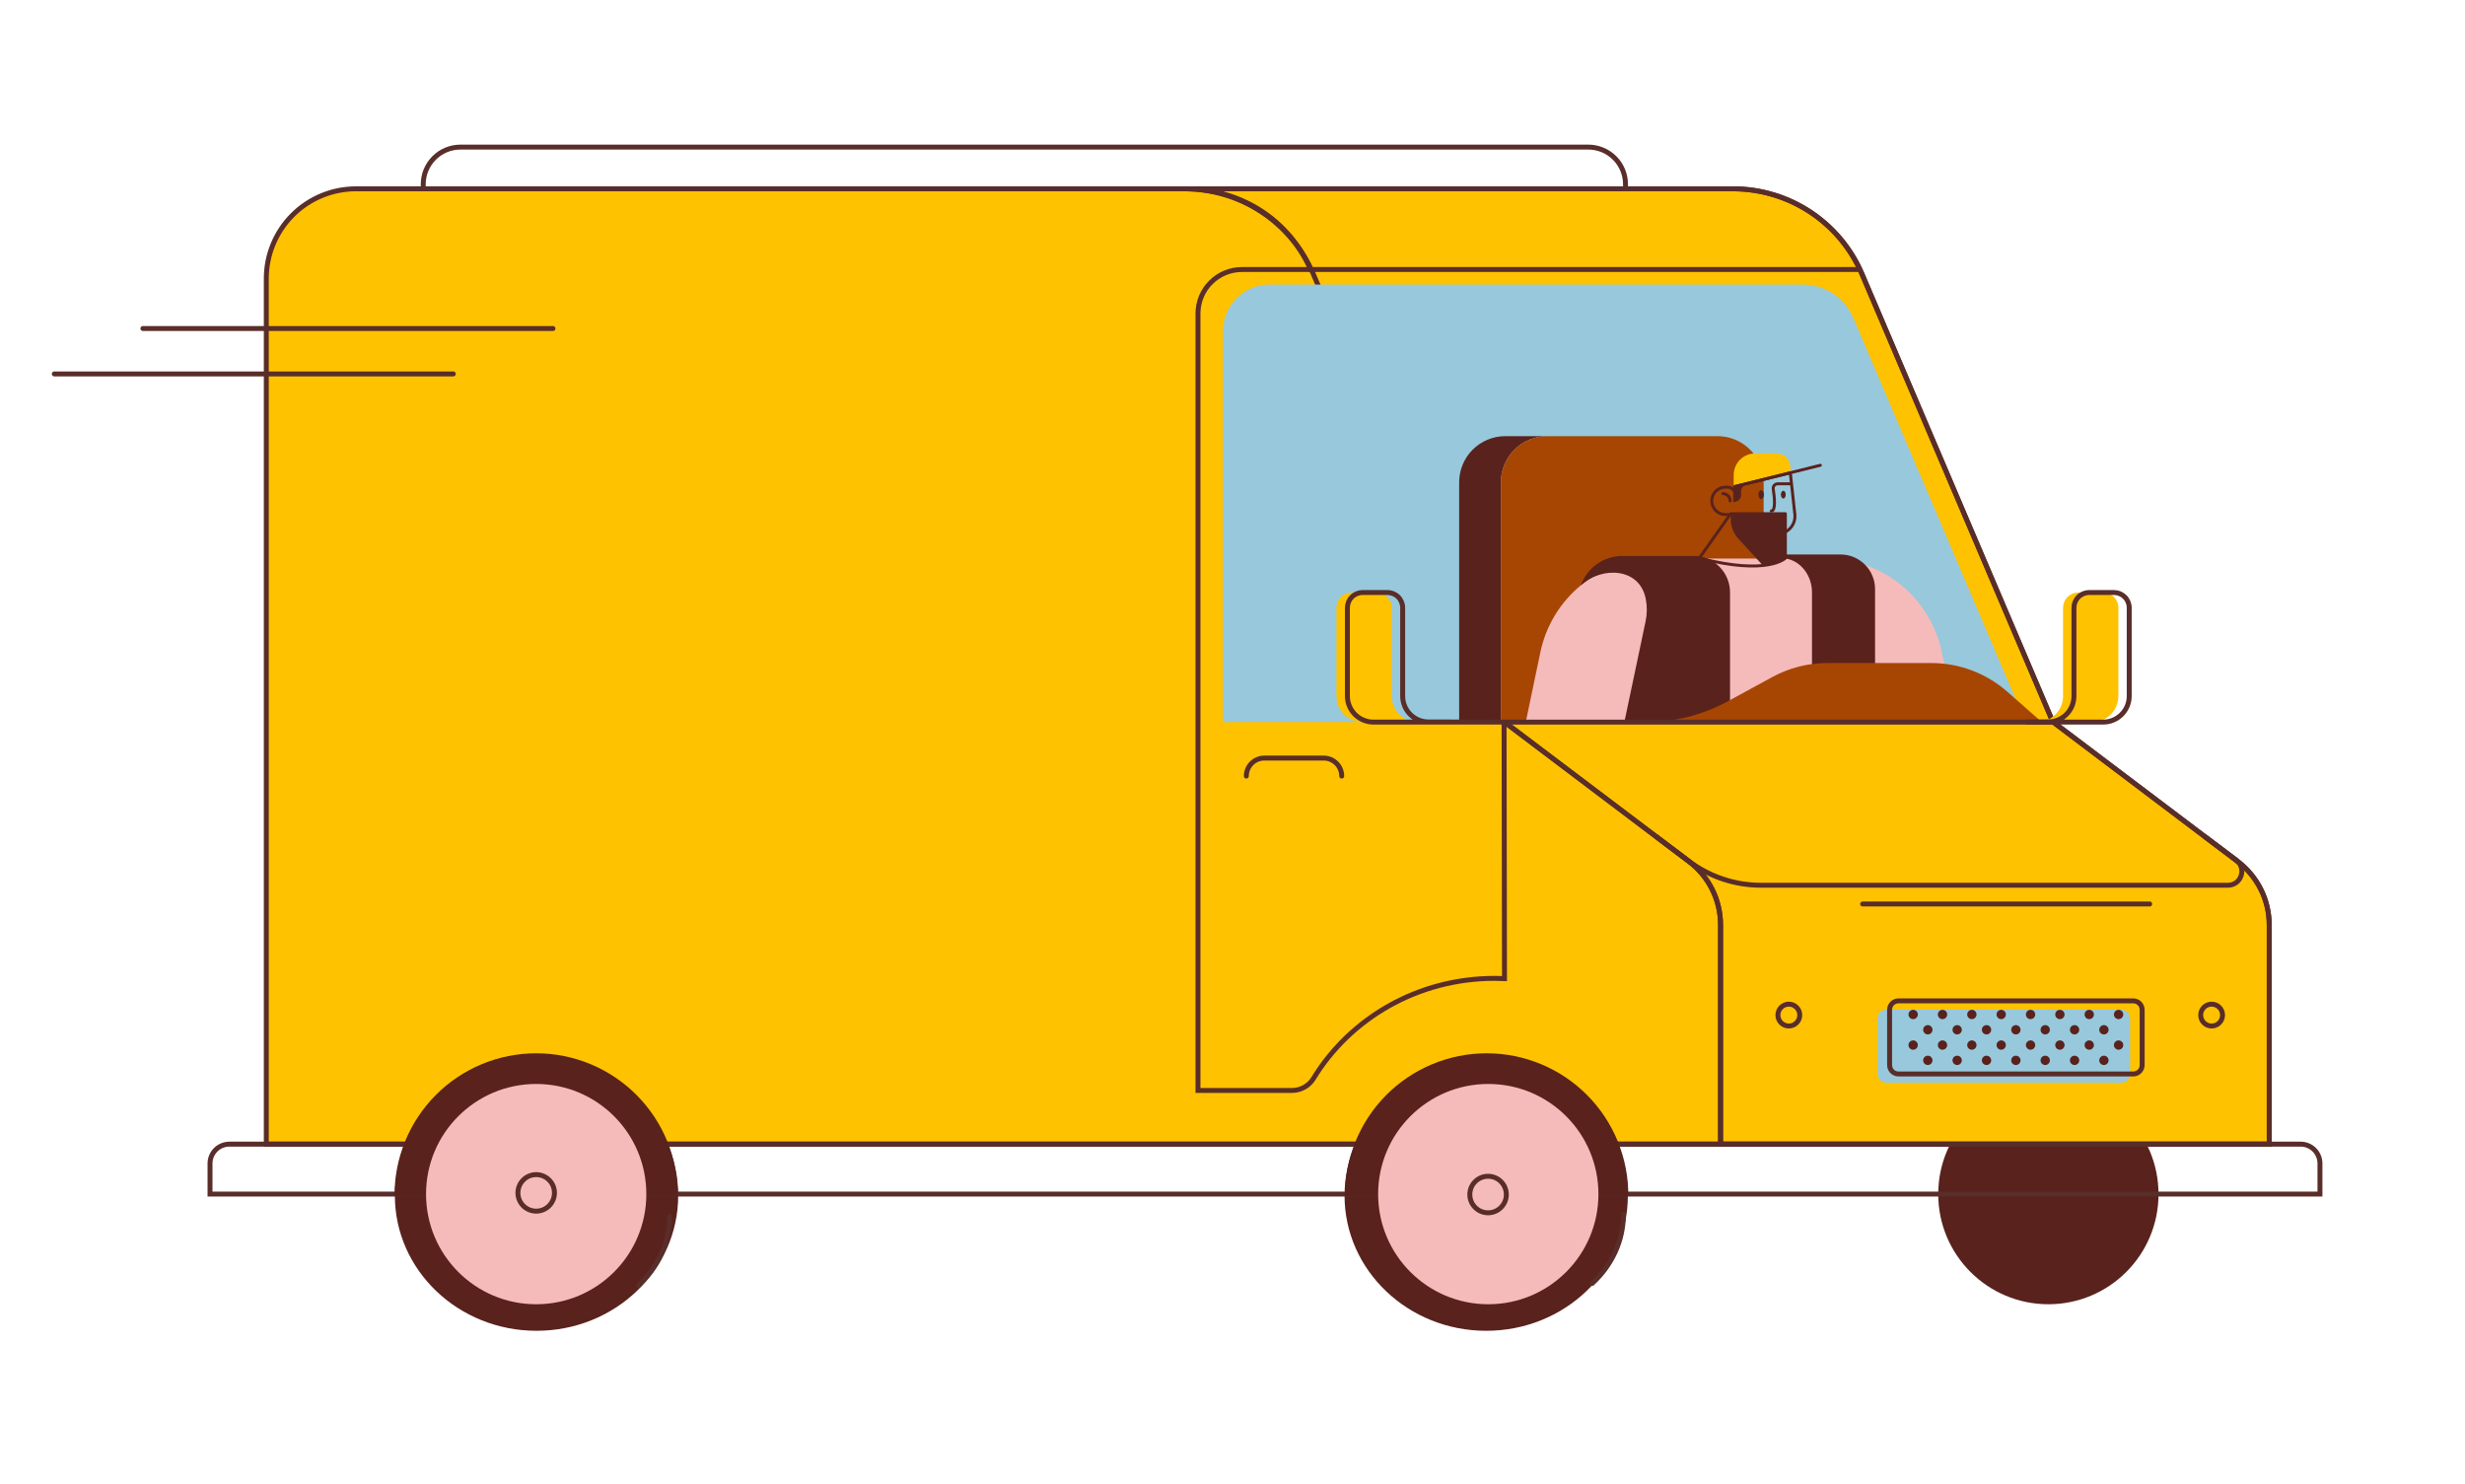<svg width="2497" height="1503" viewBox="0 0 2497 1503" fill="none" xmlns="http://www.w3.org/2000/svg">
<path d="M2074.96 1321.12C2136.58 1321.12 2186.53 1271.17 2186.53 1209.55C2186.53 1147.93 2136.58 1097.98 2074.96 1097.98C2013.34 1097.98 1963.39 1147.93 1963.39 1209.55C1963.39 1271.17 2013.34 1321.12 2074.96 1321.12Z" fill="#59221D"/>
<path d="M1505.5 1348C1584.75 1348 1649 1286.66 1649 1211C1649 1135.34 1584.75 1074 1505.5 1074C1426.25 1074 1362 1135.34 1362 1211C1362 1286.66 1426.25 1348 1505.5 1348Z" fill="#59221D"/>
<path d="M543.5 1348C622.753 1348 687 1286.66 687 1211C687 1135.34 622.753 1074 543.5 1074C464.247 1074 400 1135.34 400 1211C400 1286.66 464.247 1348 543.5 1348Z" fill="#59221D"/>
<path d="M2266.63 872.49L2079.4 731.08L1886.12 277.51C1875.21 251.924 1857.03 230.108 1833.83 214.773C1810.62 199.438 1783.42 191.262 1755.61 191.26H360.61C336.511 191.263 313.401 200.838 296.362 217.879C279.322 234.92 269.75 258.032 269.75 282.13V1158.94H2298.7V936.94C2298.71 924.448 2295.82 912.124 2290.25 900.94C2284.69 889.756 2276.6 880.017 2266.63 872.49V872.49Z" fill="#FFC200" stroke="#592D29" stroke-width="5" stroke-miterlimit="10"/>
<path d="M2298.69 936.89V1158.89H1742.9V936.89C1742.9 924.405 1740.01 912.09 1734.44 900.913C1728.88 889.737 1720.79 880.004 1710.83 872.48L1523.61 731.07L1330.32 277.52C1319.42 251.931 1301.23 230.112 1278.03 214.775C1254.83 199.439 1227.63 191.261 1199.81 191.26H1755.61C1783.42 191.261 1810.63 199.439 1833.83 214.775C1857.03 230.112 1875.22 251.931 1886.12 277.52L2079.4 731.07L2266.63 872.48C2276.59 880.004 2284.67 889.737 2290.24 900.914C2295.8 912.09 2298.69 924.405 2298.69 936.89Z" stroke="#592D29" stroke-width="5" stroke-miterlimit="10"/>
<path d="M232.33 1158.94H2330.5C2335.69 1158.94 2340.67 1161 2344.35 1164.67C2348.02 1168.35 2350.08 1173.33 2350.08 1178.52V1209.52H212.75V1178.52C212.75 1175.95 213.256 1173.4 214.24 1171.03C215.224 1168.65 216.667 1166.49 218.485 1164.67C220.303 1162.86 222.461 1161.41 224.837 1160.43C227.213 1159.45 229.759 1158.94 232.33 1158.94V1158.94Z" stroke="#592D29" stroke-width="5" stroke-miterlimit="10"/>
<path d="M2148.79 1022.67H1910.94C1905.98 1022.67 1901.95 1026.69 1901.95 1031.66V1087.74C1901.95 1092.71 1905.98 1096.73 1910.94 1096.73H2148.79C2153.76 1096.73 2157.78 1092.71 2157.78 1087.74V1031.66C2157.78 1026.69 2153.76 1022.67 2148.79 1022.67Z" fill="#98C8DB"/>
<path d="M2160.97 1013.81H1923.12C1918.15 1013.81 1914.13 1017.84 1914.13 1022.8V1078.88C1914.13 1083.85 1918.15 1087.87 1923.12 1087.87H2160.97C2165.93 1087.87 2169.96 1083.85 2169.96 1078.88V1022.8C2169.96 1017.84 2165.93 1013.81 2160.97 1013.81Z" stroke="#592D29" stroke-width="5" stroke-miterlimit="10"/>
<path d="M2086.64 1032.32C2089.25 1032.32 2091.36 1030.21 2091.36 1027.6C2091.36 1024.99 2089.25 1022.88 2086.64 1022.88C2084.03 1022.88 2081.92 1024.99 2081.92 1027.6C2081.92 1030.21 2084.03 1032.32 2086.64 1032.32Z" fill="#59221D"/>
<path d="M2116.37 1032.32C2118.98 1032.32 2121.09 1030.21 2121.09 1027.6C2121.09 1024.99 2118.98 1022.88 2116.37 1022.88C2113.76 1022.88 2111.65 1024.99 2111.65 1027.6C2111.65 1030.21 2113.76 1032.32 2116.37 1032.32Z" fill="#59221D"/>
<path d="M2146.1 1032.32C2148.71 1032.32 2150.82 1030.21 2150.82 1027.6C2150.82 1024.99 2148.71 1022.88 2146.1 1022.88C2143.49 1022.88 2141.38 1024.99 2141.38 1027.6C2141.38 1030.21 2143.49 1032.32 2146.1 1032.32Z" fill="#59221D"/>
<path d="M1937.99 1032.32C1940.6 1032.32 1942.71 1030.21 1942.71 1027.6C1942.71 1024.99 1940.6 1022.88 1937.99 1022.88C1935.38 1022.88 1933.27 1024.99 1933.27 1027.6C1933.27 1030.21 1935.38 1032.32 1937.99 1032.32Z" fill="#59221D"/>
<path d="M1967.72 1032.32C1970.33 1032.32 1972.44 1030.21 1972.44 1027.6C1972.44 1024.99 1970.33 1022.88 1967.72 1022.88C1965.11 1022.88 1963 1024.99 1963 1027.6C1963 1030.21 1965.11 1032.32 1967.72 1032.32Z" fill="#59221D"/>
<path d="M1997.45 1032.32C2000.06 1032.32 2002.17 1030.21 2002.17 1027.6C2002.17 1024.99 2000.06 1022.88 1997.45 1022.88C1994.84 1022.88 1992.73 1024.99 1992.73 1027.6C1992.73 1030.21 1994.84 1032.32 1997.45 1032.32Z" fill="#59221D"/>
<path d="M2027.18 1032.32C2029.79 1032.32 2031.9 1030.21 2031.9 1027.6C2031.9 1024.99 2029.79 1022.88 2027.18 1022.88C2024.57 1022.88 2022.46 1024.99 2022.46 1027.6C2022.46 1030.21 2024.57 1032.32 2027.18 1032.32Z" fill="#59221D"/>
<path d="M2056.91 1032.32C2059.52 1032.32 2061.63 1030.21 2061.63 1027.6C2061.63 1024.99 2059.52 1022.88 2056.91 1022.88C2054.3 1022.88 2052.19 1024.99 2052.19 1027.6C2052.19 1030.21 2054.3 1032.32 2056.91 1032.32Z" fill="#59221D"/>
<path d="M2071.77 1047.81C2074.38 1047.81 2076.49 1045.7 2076.49 1043.09C2076.49 1040.48 2074.38 1038.37 2071.77 1038.37C2069.16 1038.37 2067.05 1040.48 2067.05 1043.09C2067.05 1045.7 2069.16 1047.81 2071.77 1047.81Z" fill="#59221D"/>
<path d="M2101.5 1047.81C2104.11 1047.81 2106.22 1045.7 2106.22 1043.09C2106.22 1040.48 2104.11 1038.37 2101.5 1038.37C2098.89 1038.37 2096.78 1040.48 2096.78 1043.09C2096.78 1045.7 2098.89 1047.81 2101.5 1047.81Z" fill="#59221D"/>
<path d="M2131.23 1047.81C2133.84 1047.81 2135.95 1045.7 2135.95 1043.09C2135.95 1040.48 2133.84 1038.37 2131.23 1038.37C2128.62 1038.37 2126.51 1040.48 2126.51 1043.09C2126.51 1045.7 2128.62 1047.81 2131.23 1047.81Z" fill="#59221D"/>
<path d="M1952.85 1047.81C1955.46 1047.81 1957.57 1045.7 1957.57 1043.09C1957.57 1040.48 1955.46 1038.37 1952.85 1038.37C1950.24 1038.37 1948.13 1040.48 1948.13 1043.09C1948.13 1045.7 1950.24 1047.81 1952.85 1047.81Z" fill="#59221D"/>
<path d="M1982.58 1047.81C1985.19 1047.81 1987.3 1045.7 1987.3 1043.09C1987.3 1040.48 1985.19 1038.37 1982.58 1038.37C1979.97 1038.37 1977.86 1040.48 1977.86 1043.09C1977.86 1045.7 1979.97 1047.81 1982.58 1047.81Z" fill="#59221D"/>
<path d="M2012.31 1047.81C2014.92 1047.81 2017.03 1045.7 2017.03 1043.09C2017.03 1040.48 2014.92 1038.37 2012.31 1038.37C2009.7 1038.37 2007.59 1040.48 2007.59 1043.09C2007.59 1045.7 2009.7 1047.81 2012.31 1047.81Z" fill="#59221D"/>
<path d="M2042.04 1047.81C2044.65 1047.81 2046.76 1045.7 2046.76 1043.09C2046.76 1040.48 2044.65 1038.37 2042.04 1038.37C2039.43 1038.37 2037.32 1040.48 2037.32 1043.09C2037.32 1045.7 2039.43 1047.81 2042.04 1047.81Z" fill="#59221D"/>
<path d="M2086.64 1063.3C2089.25 1063.3 2091.36 1061.19 2091.36 1058.58C2091.36 1055.97 2089.25 1053.86 2086.64 1053.86C2084.03 1053.86 2081.92 1055.97 2081.92 1058.58C2081.92 1061.19 2084.03 1063.3 2086.64 1063.3Z" fill="#59221D"/>
<path d="M2116.37 1063.3C2118.98 1063.3 2121.09 1061.19 2121.09 1058.58C2121.09 1055.97 2118.98 1053.86 2116.37 1053.86C2113.76 1053.86 2111.65 1055.97 2111.65 1058.58C2111.65 1061.19 2113.76 1063.3 2116.37 1063.3Z" fill="#59221D"/>
<path d="M2146.1 1063.3C2148.71 1063.3 2150.82 1061.19 2150.82 1058.58C2150.82 1055.97 2148.71 1053.86 2146.1 1053.86C2143.49 1053.86 2141.38 1055.97 2141.38 1058.58C2141.38 1061.19 2143.49 1063.3 2146.1 1063.3Z" fill="#59221D"/>
<path d="M1937.99 1063.3C1940.6 1063.3 1942.71 1061.19 1942.71 1058.58C1942.71 1055.97 1940.6 1053.86 1937.99 1053.86C1935.38 1053.86 1933.27 1055.97 1933.27 1058.58C1933.27 1061.19 1935.38 1063.3 1937.99 1063.3Z" fill="#59221D"/>
<path d="M1967.72 1063.3C1970.33 1063.3 1972.44 1061.19 1972.44 1058.58C1972.44 1055.97 1970.33 1053.86 1967.72 1053.86C1965.11 1053.86 1963 1055.97 1963 1058.58C1963 1061.19 1965.11 1063.3 1967.72 1063.3Z" fill="#59221D"/>
<path d="M1997.45 1063.3C2000.06 1063.3 2002.17 1061.19 2002.17 1058.58C2002.17 1055.97 2000.06 1053.86 1997.45 1053.86C1994.84 1053.86 1992.73 1055.97 1992.73 1058.58C1992.73 1061.19 1994.84 1063.3 1997.45 1063.3Z" fill="#59221D"/>
<path d="M2027.18 1063.3C2029.79 1063.3 2031.9 1061.19 2031.9 1058.58C2031.9 1055.97 2029.79 1053.86 2027.18 1053.86C2024.57 1053.86 2022.46 1055.97 2022.46 1058.58C2022.46 1061.19 2024.57 1063.3 2027.18 1063.3Z" fill="#59221D"/>
<path d="M2056.91 1063.3C2059.52 1063.3 2061.63 1061.19 2061.63 1058.58C2061.63 1055.97 2059.52 1053.86 2056.91 1053.86C2054.3 1053.86 2052.19 1055.97 2052.19 1058.58C2052.19 1061.19 2054.3 1063.3 2056.91 1063.3Z" fill="#59221D"/>
<path d="M2071.77 1078.79C2074.38 1078.79 2076.49 1076.68 2076.49 1074.07C2076.49 1071.46 2074.38 1069.35 2071.77 1069.35C2069.16 1069.35 2067.05 1071.46 2067.05 1074.07C2067.05 1076.68 2069.16 1078.79 2071.77 1078.79Z" fill="#59221D"/>
<path d="M2101.5 1078.79C2104.11 1078.79 2106.22 1076.68 2106.22 1074.07C2106.22 1071.46 2104.11 1069.35 2101.5 1069.35C2098.89 1069.35 2096.78 1071.46 2096.78 1074.07C2096.78 1076.68 2098.89 1078.79 2101.5 1078.79Z" fill="#59221D"/>
<path d="M2131.23 1078.79C2133.84 1078.79 2135.95 1076.68 2135.95 1074.07C2135.95 1071.46 2133.84 1069.35 2131.23 1069.35C2128.62 1069.35 2126.51 1071.46 2126.51 1074.07C2126.51 1076.68 2128.62 1078.79 2131.23 1078.79Z" fill="#59221D"/>
<path d="M1952.85 1078.79C1955.46 1078.79 1957.57 1076.68 1957.57 1074.07C1957.57 1071.46 1955.46 1069.35 1952.85 1069.35C1950.24 1069.35 1948.13 1071.46 1948.13 1074.07C1948.13 1076.68 1950.24 1078.79 1952.85 1078.79Z" fill="#59221D"/>
<path d="M1982.58 1078.79C1985.19 1078.79 1987.3 1076.68 1987.3 1074.07C1987.3 1071.46 1985.19 1069.35 1982.58 1069.35C1979.97 1069.35 1977.86 1071.46 1977.86 1074.07C1977.86 1076.68 1979.97 1078.79 1982.58 1078.79Z" fill="#59221D"/>
<path d="M2012.31 1078.79C2014.92 1078.79 2017.03 1076.68 2017.03 1074.07C2017.03 1071.46 2014.92 1069.35 2012.31 1069.35C2009.7 1069.35 2007.59 1071.46 2007.59 1074.07C2007.59 1076.68 2009.7 1078.79 2012.31 1078.79Z" fill="#59221D"/>
<path d="M2042.04 1078.79C2044.65 1078.79 2046.76 1076.68 2046.76 1074.07C2046.76 1071.46 2044.65 1069.35 2042.04 1069.35C2039.43 1069.35 2037.32 1071.46 2037.32 1074.07C2037.32 1076.68 2039.43 1078.79 2042.04 1078.79Z" fill="#59221D"/>
<path d="M1239.02 731.43V335.11C1239.02 322.682 1243.96 310.763 1252.74 301.975C1261.53 293.187 1273.45 288.25 1285.88 288.25H1826.28C1837.16 288.251 1847.81 291.45 1856.89 297.451C1865.97 303.451 1873.08 311.988 1877.35 322L2051.67 731.07L1239.02 731.43Z" fill="#98C8DB"/>
<path d="M1567.14 441.79C1561 441.789 1554.91 442.998 1549.24 445.348C1543.56 447.699 1538.4 451.144 1534.06 455.489C1529.71 459.833 1526.27 464.99 1523.92 470.667C1521.57 476.343 1520.36 482.426 1520.36 488.57V731.43H1478.09V488.57C1478.09 482.426 1479.3 476.343 1481.65 470.667C1484 464.99 1487.44 459.833 1491.79 455.489C1496.13 451.144 1501.29 447.699 1506.97 445.348C1512.64 442.998 1518.73 441.789 1524.87 441.79H1567.14Z" fill="#59221D"/>
<path d="M1786.55 488.57V731.43H1520.36V488.57C1520.36 482.426 1521.57 476.343 1523.92 470.667C1526.27 464.99 1529.71 459.833 1534.06 455.489C1538.4 451.144 1543.56 447.699 1549.24 445.348C1554.91 442.998 1561 441.789 1567.14 441.79H1739.77C1752.18 441.79 1764.07 446.719 1772.85 455.492C1781.62 464.265 1786.55 476.163 1786.55 488.57V488.57Z" fill="#A74602"/>
<path d="M1512.01 731.43H1380.18C1373.19 731.43 1366.48 728.652 1361.53 723.706C1356.59 718.761 1353.81 712.054 1353.81 705.06V615.63C1353.81 611.53 1355.44 607.597 1358.34 604.698C1361.24 601.799 1365.17 600.17 1369.27 600.17H1394.34C1398.44 600.17 1402.37 601.799 1405.27 604.698C1408.17 607.597 1409.8 611.53 1409.8 615.63V705.14C1409.8 712.037 1412.53 718.654 1417.39 723.55C1422.25 728.446 1428.84 731.225 1435.74 731.28L1512.01 731.43Z" fill="#FFC200"/>
<path d="M2040.78 731.43H2119.5C2126.49 731.43 2133.2 728.652 2138.15 723.706C2143.09 718.761 2145.87 712.054 2145.87 705.06V615.63C2145.87 611.53 2144.24 607.597 2141.34 604.698C2138.44 601.799 2134.51 600.17 2130.41 600.17H2105.3C2101.2 600.17 2097.27 601.799 2094.37 604.698C2091.47 607.597 2089.84 611.53 2089.84 615.63V705.14C2089.84 712.036 2087.12 718.654 2082.26 723.55C2077.4 728.446 2070.81 731.225 2063.91 731.28L2040.78 731.43Z" fill="#FFC200"/>
<path d="M399.68 1211.59C399.522 1192.65 403.116 1173.86 410.255 1156.32C417.394 1138.77 427.936 1122.82 441.274 1109.37C454.611 1095.92 470.48 1085.24 487.965 1077.96C505.449 1070.67 524.203 1066.92 543.145 1066.92C562.086 1066.92 580.84 1070.67 598.325 1077.96C615.809 1085.24 631.678 1095.92 645.016 1109.37C658.354 1122.82 668.896 1138.77 676.035 1156.32C683.174 1173.86 686.768 1192.65 686.61 1211.59H399.68Z" fill="#59221D"/>
<path d="M543.15 1321.12C604.768 1321.12 654.72 1271.17 654.72 1209.55C654.72 1147.93 604.768 1097.98 543.15 1097.98C481.532 1097.98 431.58 1147.93 431.58 1209.55C431.58 1271.17 481.532 1321.12 543.15 1321.12Z" fill="#F5BBBB"/>
<path d="M543.149 1226.81C553.367 1226.81 561.649 1218.53 561.649 1208.31C561.649 1198.09 553.367 1189.81 543.149 1189.81C532.932 1189.81 524.649 1198.09 524.649 1208.31C524.649 1218.53 532.932 1226.81 543.149 1226.81Z" stroke="#592D29" stroke-width="5" stroke-miterlimit="10"/>
<path d="M1362.5 1211.59C1362.34 1192.65 1365.94 1173.86 1373.07 1156.32C1380.21 1138.77 1390.76 1122.82 1404.09 1109.37C1417.43 1095.92 1433.3 1085.24 1450.79 1077.96C1468.27 1070.67 1487.02 1066.92 1505.97 1066.92C1524.91 1066.92 1543.66 1070.67 1561.15 1077.96C1578.63 1085.24 1594.5 1095.92 1607.84 1109.37C1621.17 1122.82 1631.72 1138.77 1638.86 1156.32C1645.99 1173.86 1649.59 1192.65 1649.43 1211.59H1362.5Z" fill="#59221D"/>
<path d="M1507.6 1321.12C1569.22 1321.12 1619.17 1271.17 1619.17 1209.55C1619.17 1147.93 1569.22 1097.98 1507.6 1097.98C1445.98 1097.98 1396.03 1147.93 1396.03 1209.55C1396.03 1271.17 1445.98 1321.12 1507.6 1321.12Z" fill="#F5BBBB"/>
<path d="M1507.39 1228.48C1517.61 1228.48 1525.89 1220.2 1525.89 1209.98C1525.89 1199.76 1517.61 1191.48 1507.39 1191.48C1497.17 1191.48 1488.89 1199.76 1488.89 1209.98C1488.89 1220.2 1497.17 1228.48 1507.39 1228.48Z" stroke="#592D29" stroke-width="5" stroke-miterlimit="10"/>
<path d="M2239.29 1004.01C2263.76 1004.01 2283.59 984.176 2283.59 959.71C2283.59 935.244 2263.76 915.41 2239.29 915.41C2214.82 915.41 2194.99 935.244 2194.99 959.71C2194.99 984.176 2214.82 1004.01 2239.29 1004.01Z" fill="#FFC200"/>
<path d="M2240.33 1039.28C2246.44 1039.28 2251.4 1034.32 2251.4 1028.21C2251.4 1022.1 2246.44 1017.14 2240.33 1017.14C2234.22 1017.14 2229.26 1022.1 2229.26 1028.21C2229.26 1034.32 2234.22 1039.28 2240.33 1039.28Z" stroke="#592D29" stroke-width="5" stroke-miterlimit="10"/>
<path d="M1814.23 1004.01C1838.7 1004.01 1858.53 984.176 1858.53 959.71C1858.53 935.244 1838.7 915.41 1814.23 915.41C1789.76 915.41 1769.93 935.244 1769.93 959.71C1769.93 984.176 1789.76 1004.01 1814.23 1004.01Z" fill="#FFC200"/>
<path d="M1812.06 1039.28C1818.17 1039.28 1823.13 1034.32 1823.13 1028.21C1823.13 1022.1 1818.17 1017.14 1812.06 1017.14C1805.95 1017.14 1800.99 1022.1 1800.99 1028.21C1800.99 1034.32 1805.95 1039.28 1812.06 1039.28Z" stroke="#592D29" stroke-width="5" stroke-miterlimit="10"/>
<path d="M1981.86 731.43H1545.56L1560.4 660.52C1566.01 633.745 1580.66 609.716 1601.89 592.469C1623.12 575.222 1649.65 565.808 1677 565.81H1850.43C1877.78 565.809 1904.31 575.222 1925.54 592.47C1946.77 609.717 1961.42 633.746 1967.02 660.52L1981.86 731.43Z" fill="#F5BBBB"/>
<path d="M1752.5 600.01V732.2L1645.43 731.45L1666.94 629.45C1668.53 621.953 1668.6 614.213 1667.13 606.69C1660.92 574.69 1622.36 573.36 1601.2 593.1L1602.43 590.23C1605.86 582.2 1611.58 575.354 1618.87 570.542C1626.16 565.73 1634.7 563.163 1643.43 563.16H1715.61C1725.39 563.157 1734.77 567.038 1741.68 573.948C1748.6 580.858 1752.49 590.232 1752.5 600.01Z" fill="#59221D"/>
<path d="M1899.4 596.68V728.56H1835.5V600.01C1835.5 583.24 1824.5 568.35 1808.95 565.72L1809.55 561.64H1864.34C1873.64 561.64 1882.55 565.331 1889.12 571.902C1895.7 578.473 1899.39 587.385 1899.4 596.68V596.68Z" fill="#59221D"/>
<path d="M1721.41 565.33L1753.17 520.33H1808.55V565.33C1808.55 565.33 1791.25 583.34 1721.41 565.33Z" stroke="#59221D" stroke-width="3" stroke-linejoin="round"/>
<path d="M1785.6 572.62C1802.43 570.62 1808.6 565.33 1808.6 565.33V520.33H1753.22V526.06C1753.22 533.295 1755.94 540.266 1760.84 545.59L1785.6 572.62Z" fill="#59221D"/>
<path d="M1813.56 473.18V478.97L1756.21 492.83V481.05C1756.21 475.276 1758.5 469.739 1762.59 465.656C1766.67 461.574 1772.21 459.28 1777.98 459.28H1799.67C1801.49 459.28 1803.3 459.64 1804.99 460.338C1806.67 461.037 1808.21 462.061 1809.5 463.352C1810.79 464.643 1811.81 466.175 1812.51 467.862C1813.2 469.548 1813.56 471.355 1813.56 473.18V473.18Z" fill="#FFC200"/>
<path d="M1757.33 492.83L1843.98 471.29" stroke="#59221D" stroke-width="3" stroke-linecap="round" stroke-linejoin="round"/>
<path d="M1813.56 478.97L1818.15 521.03C1818.42 523.5 1818.17 525.999 1817.41 528.364C1816.64 530.73 1815.39 532.908 1813.74 534.758C1812.08 536.608 1810.05 538.088 1807.78 539.102C1805.51 540.115 1803.05 540.639 1800.57 540.64H1778.91C1775.76 540.633 1772.66 539.798 1769.93 538.219C1767.2 536.639 1764.94 534.371 1763.36 531.64L1757.36 521.23H1747.5C1743.88 521.133 1740.44 519.627 1737.92 517.034C1735.4 514.441 1733.98 510.964 1733.98 507.345C1733.98 503.726 1735.4 500.249 1737.92 497.656C1740.44 495.063 1743.88 493.557 1747.5 493.46H1749.86C1751.46 493.463 1753.02 493.939 1754.34 494.829C1755.67 495.719 1756.7 496.983 1757.31 498.46V492.83L1813.56 478.97Z" stroke="#59221D" stroke-width="3" stroke-linejoin="round"/>
<path d="M1755.72 492.83L1779.32 488.26L1769.18 490.7C1767.62 491.077 1766.24 491.965 1765.24 493.224C1764.25 494.482 1763.71 496.038 1763.71 497.64V501.83C1763.71 505.61 1759.49 508.68 1755.71 508.68L1755.72 492.83Z" fill="#59221D"/>
<path d="M1745.2 499.99C1746.17 499.989 1747.13 500.179 1748.03 500.55C1748.93 500.92 1749.74 501.465 1750.43 502.151C1751.12 502.837 1751.66 503.652 1752.04 504.55C1752.41 505.447 1752.6 506.409 1752.6 507.38" stroke="#59221D" stroke-width="3" stroke-linecap="round" stroke-linejoin="round"/>
<path d="M1794.73 525.5C1792.85 526.07 1790.83 525.872 1789.1 524.949C1787.37 524.027 1786.08 522.455 1785.51 520.58" stroke="#59221D" stroke-width="3" stroke-linecap="round" stroke-linejoin="round"/>
<path d="M1813.56 490.04H1800.77C1800.11 490.042 1799.46 490.187 1798.85 490.465C1798.25 490.744 1797.72 491.148 1797.29 491.652C1796.86 492.155 1796.55 492.745 1796.37 493.382C1796.19 494.018 1796.15 494.686 1796.25 495.34C1797.51 503.34 1799.06 517.62 1794.25 517.62" stroke="#59221D" stroke-width="3" stroke-linecap="round" stroke-linejoin="round"/>
<path d="M1784.02 505.54C1785.57 505.54 1786.83 503.53 1786.83 501.05C1786.83 498.57 1785.57 496.56 1784.02 496.56C1782.47 496.56 1781.21 498.57 1781.21 501.05C1781.21 503.53 1782.47 505.54 1784.02 505.54Z" fill="#59221D"/>
<path d="M1806.46 504.98C1807.81 504.98 1808.91 503.22 1808.91 501.05C1808.91 498.879 1807.81 497.12 1806.46 497.12C1805.11 497.12 1804.01 498.879 1804.01 501.05C1804.01 503.22 1805.11 504.98 1806.46 504.98Z" fill="#59221D"/>
<path d="M2068.36 731.43L2033.36 700.66C2012.08 681.934 1984.71 671.603 1956.36 671.6H1851.06C1831.63 671.6 1812.5 676.461 1795.43 685.74L1750.1 710.43C1724.62 724.265 1696.09 731.511 1667.1 731.51L2068.36 731.43Z" fill="#A74602"/>
<path d="M1523.6 731.36L1524.03 991.25C1520.73 991.09 1517.4 991.02 1514.03 991.02C1435.89 991.02 1367.57 1031.71 1330.57 1092.34C1328.29 1096.07 1325.09 1099.15 1321.28 1101.29C1317.47 1103.43 1313.17 1104.55 1308.8 1104.55H1213.52V317.55C1213.52 305.732 1218.21 294.398 1226.57 286.041C1234.93 277.685 1246.26 272.99 1258.08 272.99H1884.79" stroke="#592D29" stroke-width="5" stroke-miterlimit="10"/>
<path d="M678.28 1231.99C678.28 1259.22 666.28 1283.91 646.67 1301.99" stroke="#592D29" stroke-width="5" stroke-miterlimit="10" stroke-linecap="round"/>
<path d="M1644.5 1229.99C1644.5 1257.21 1632.5 1281.9 1612.9 1299.99" stroke="#592D29" stroke-width="5" stroke-miterlimit="10" stroke-linecap="round"/>
<path d="M1328.32 274.52C1306.03 222.21 1256.66 191.26 1199.81 191.26" stroke="#592D29" stroke-width="5" stroke-miterlimit="10"/>
<path d="M1742.9 1158.94V936.94C1742.9 924.455 1740.01 912.139 1734.44 900.963C1728.88 889.786 1720.79 880.054 1710.83 872.53L1523.61 731.12" stroke="#592D29" stroke-width="5" stroke-miterlimit="10"/>
<path d="M1262.5 786.12C1262.5 781.284 1264.42 776.646 1267.84 773.226C1271.26 769.805 1275.89 767.883 1280.73 767.88H1340.88C1345.72 767.88 1350.36 769.802 1353.78 773.222C1357.2 776.643 1359.12 781.282 1359.12 786.12" stroke="#592D29" stroke-width="5" stroke-miterlimit="10" stroke-linecap="round"/>
<path d="M2232.82 846.95L2265.27 871.3C2276.11 879.44 2270.36 896.7 2256.79 896.7H1783.79C1757.46 896.695 1731.84 888.143 1710.79 872.33L1677.01 846.95" stroke="#592D29" stroke-width="5" stroke-miterlimit="10"/>
<path d="M560.14 332.76H144.76" stroke="#592D29" stroke-width="5" stroke-miterlimit="10" stroke-linecap="round"/>
<path d="M459.15 378.76H55" stroke="#592D29" stroke-width="5" stroke-miterlimit="10" stroke-linecap="round"/>
<path d="M466.39 149H1608.95C1618.94 149 1628.52 152.968 1635.58 160.03C1642.64 167.093 1646.61 176.672 1646.61 186.66V191.26H428.73V186.66C428.73 176.672 432.698 167.093 439.761 160.03C446.823 152.968 456.402 149 466.39 149Z" stroke="#592D29" stroke-width="5" stroke-miterlimit="10"/>
<path d="M1886.82 915.69H2177.58" stroke="#592D29" stroke-width="5" stroke-miterlimit="10" stroke-linecap="round"/>
<path d="M1523.09 731.43H1391.25C1384.26 731.427 1377.55 728.648 1372.61 723.703C1367.67 718.758 1364.89 712.052 1364.89 705.06V615.63C1364.89 611.53 1366.52 607.597 1369.42 604.698C1372.32 601.799 1376.25 600.17 1380.35 600.17H1405.42C1409.52 600.17 1413.45 601.799 1416.35 604.698C1419.25 607.597 1420.88 611.53 1420.88 615.63V705.14C1420.88 712.036 1423.6 718.654 1428.46 723.55C1433.32 728.446 1439.91 731.225 1446.81 731.28L1523.09 731.43Z" stroke="#592D29" stroke-width="5" stroke-miterlimit="10"/>
<path d="M2051.86 731.43H2130.5C2137.49 731.43 2144.2 728.652 2149.15 723.706C2154.09 718.761 2156.87 712.054 2156.87 705.06V615.63C2156.87 611.529 2155.24 607.597 2152.34 604.698C2149.43 601.798 2145.5 600.17 2141.4 600.17H2116.34C2112.24 600.17 2108.31 601.798 2105.4 604.698C2102.5 607.597 2100.87 611.529 2100.87 615.63V705.14C2100.87 712.036 2098.15 718.654 2093.29 723.55C2088.43 728.446 2081.84 731.225 2074.94 731.28L2051.86 731.43Z" stroke="#592D29" stroke-width="5" stroke-miterlimit="10"/>
<path d="M1523.09 731.46H2079.91" stroke="#592D29" stroke-width="5" stroke-miterlimit="10"/>
</svg>
